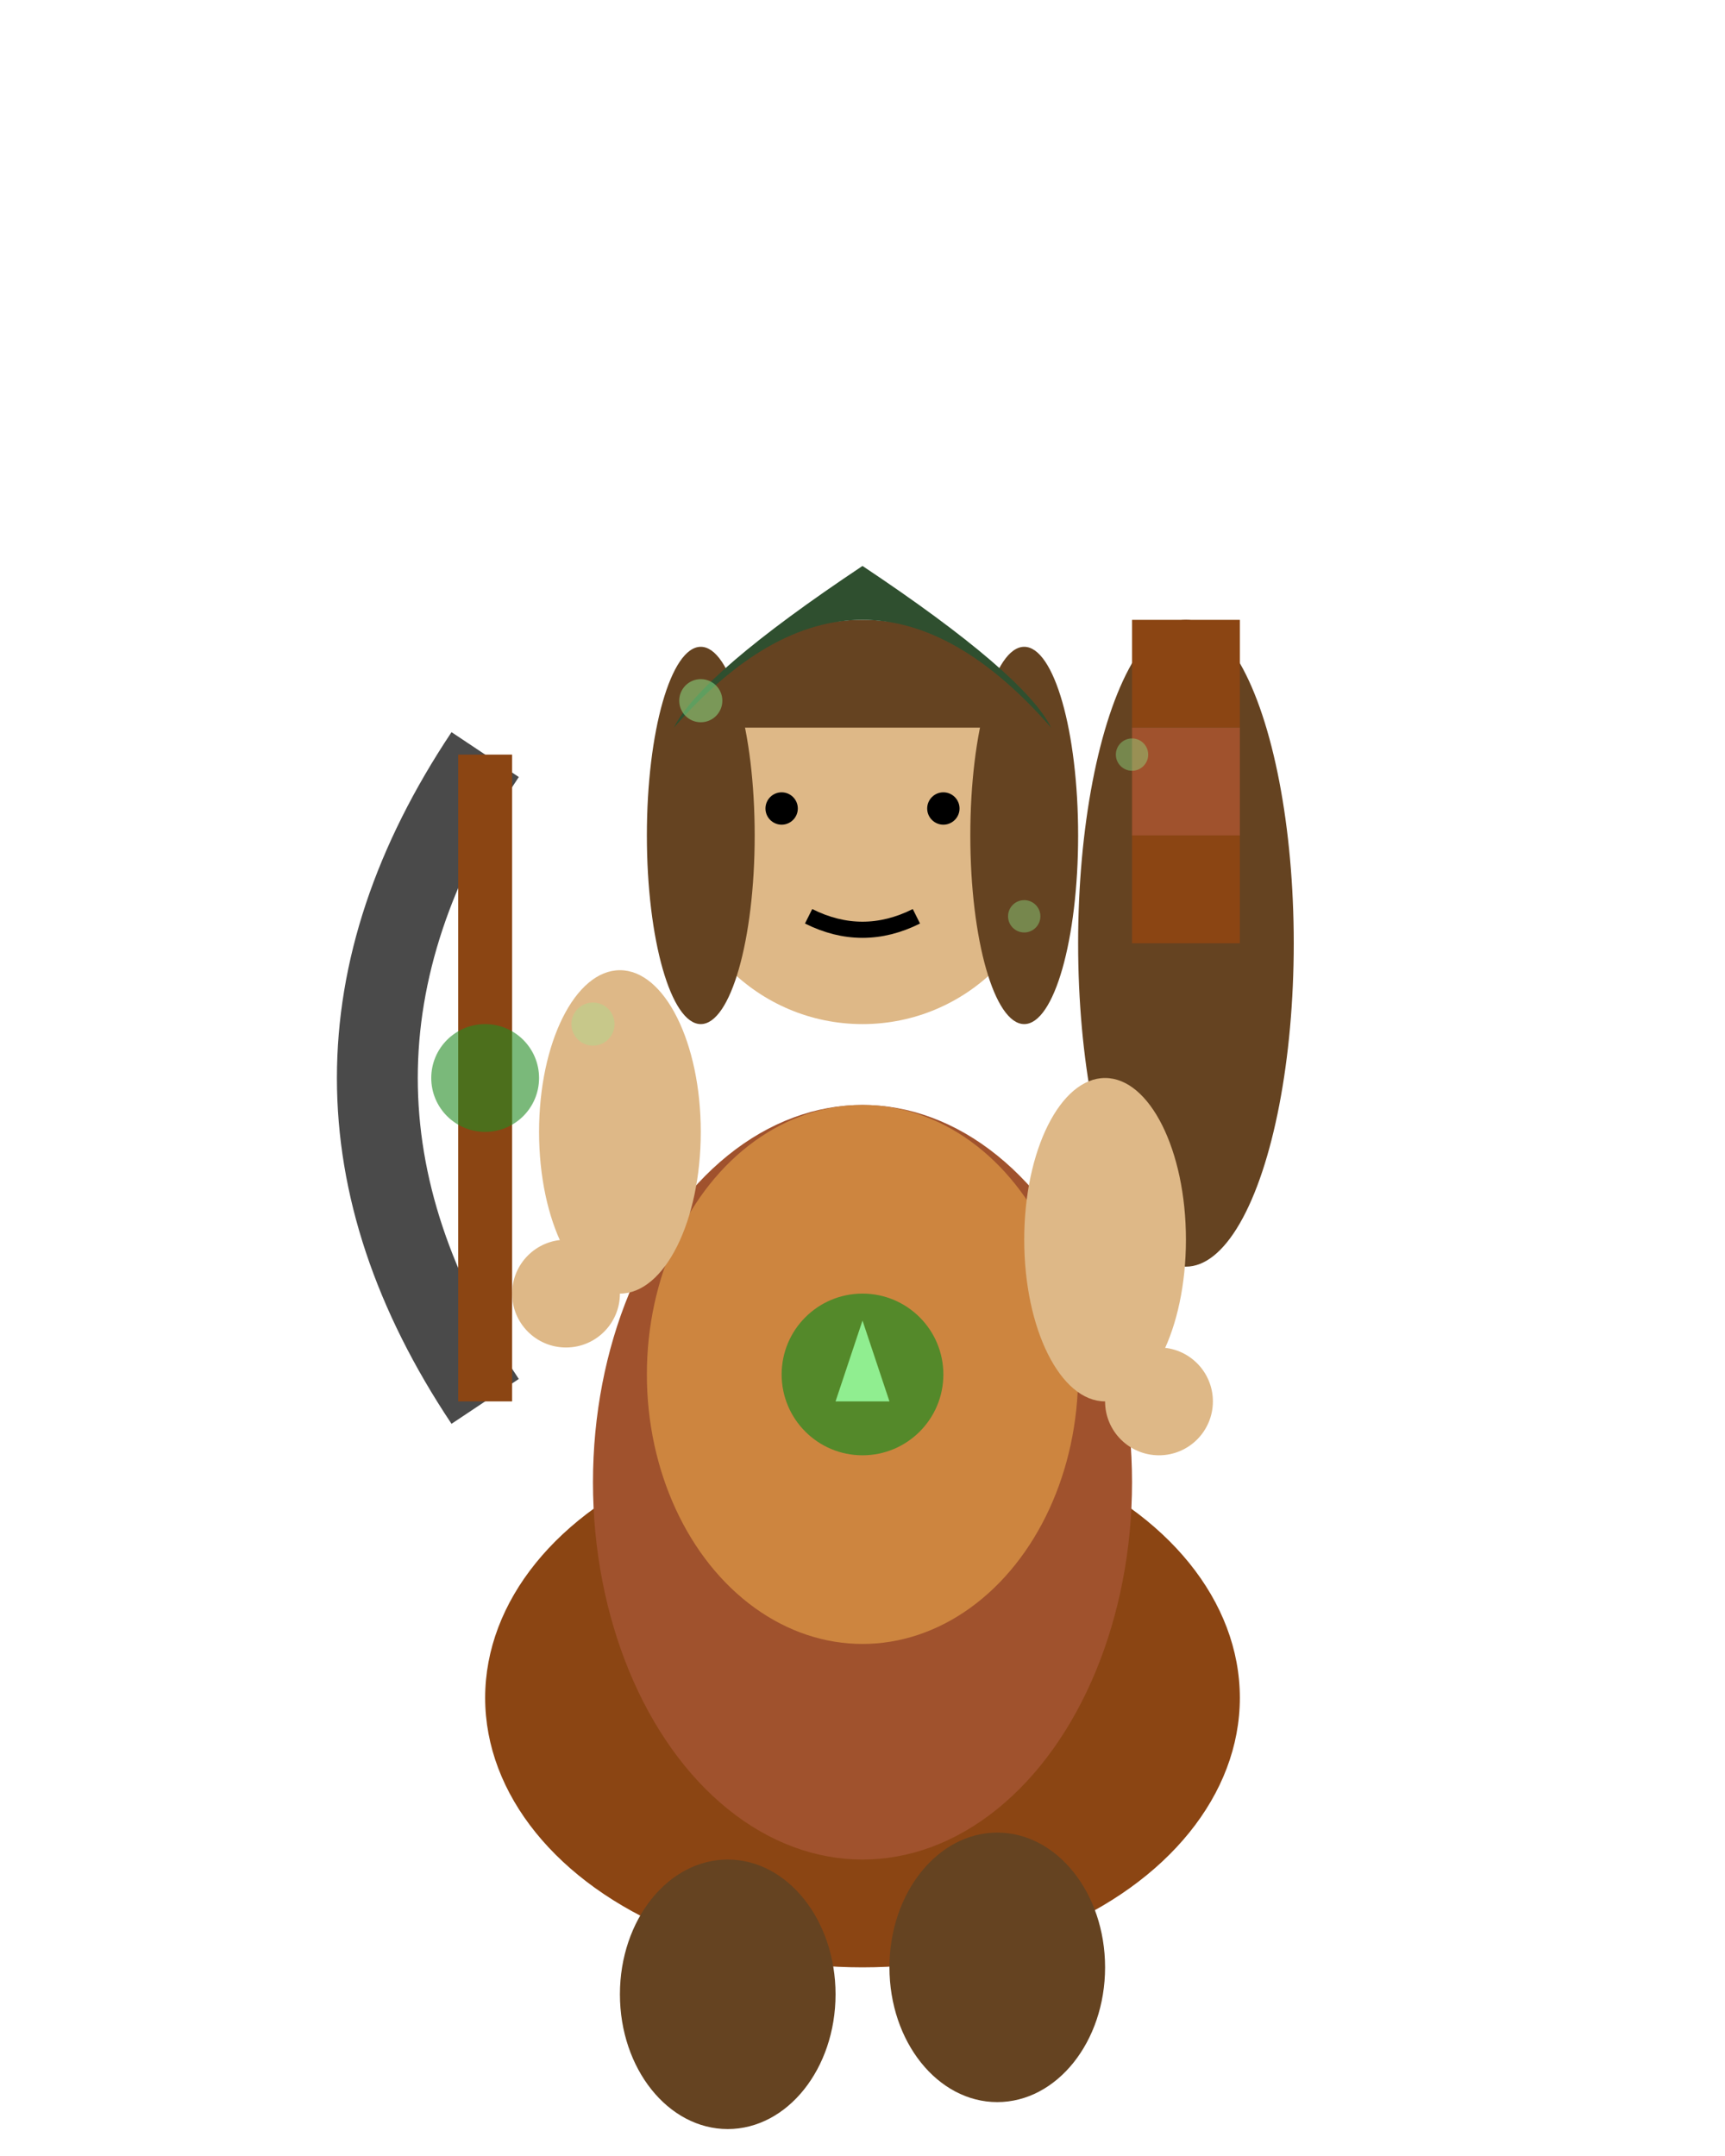<svg width="32" height="40" viewBox="0 0 32 40" xmlns="http://www.w3.org/2000/svg">
  <!-- Huntress Move Frame 1 - Step forward start -->
  
  <!-- Bow (held ready for movement) -->
  <path d="M 9 14 Q 7 17 7 20 Q 7 23 9 26" stroke="#4A4A4A" stroke-width="1.5" fill="none"/>
  <line x1="9" y1="14" x2="9" y2="26" stroke="#8B4513" stroke-width="1"/>
  <circle cx="9" cy="20" r="1" fill="#228B22" opacity="0.6"/>
  
  <!-- Quiver on back (slight movement) -->
  <ellipse cx="22" cy="17.5" rx="2" ry="6" fill="#654321"/>
  <rect x="21" y="11.5" width="2" height="2" fill="#8B4513"/>
  <rect x="21" y="13.5" width="2" height="2" fill="#A0522D"/>
  <rect x="21" y="15.5" width="2" height="2" fill="#8B4513"/>
  
  <!-- Body - leather armor in motion -->
  <ellipse cx="16" cy="31.5" rx="7" ry="5" fill="#8B4513"/>
  <ellipse cx="16" cy="27.5" rx="5" ry="7" fill="#A0522D"/>
  <ellipse cx="16" cy="25.5" rx="4" ry="5" fill="#CD853F"/>
  
  <!-- Nature emblem on chest -->
  <circle cx="16" cy="25.5" r="1.5" fill="#228B22" opacity="0.7"/>
  <polygon points="16,24.5 15.5,26 16.5,26" fill="#90EE90"/>
  
  <!-- Arms - moving with bow -->
  <ellipse cx="11.5" cy="21" rx="1.5" ry="3" fill="#DEB887"/>
  <ellipse cx="20.5" cy="23" rx="1.5" ry="3" fill="#DEB887"/>
  
  <!-- Hands -->
  <circle cx="10.5" cy="24" r="1" fill="#DEB887"/>
  <circle cx="21.5" cy="26" r="1" fill="#DEB887"/>
  
  <!-- Head (slight bob) -->
  <circle cx="16" cy="15.5" r="3.5" fill="#DEB887"/>
  
  <!-- Hair - flowing with movement -->
  <path d="M 12.5 13.5 Q 14 11.5 16 11.5 Q 18 11.5 19.5 13.5" fill="#654321"/>
  <ellipse cx="13" cy="15.5" rx="1" ry="3.5" fill="#654321"/>
  <ellipse cx="19" cy="15.5" rx="1" ry="3.5" fill="#654321"/>
  
  <!-- Face - focused expression -->
  <circle cx="14.5" cy="15" r="0.3" fill="#000"/>
  <circle cx="17.5" cy="15" r="0.3" fill="#000"/>
  <path d="M 15 17 Q 16 17.5 17 17" stroke="#000" stroke-width="0.3" fill="none"/>
  
  <!-- Hood/cap -->
  <path d="M 12.5 13.5 Q 16 9.5 19.5 13.5 Q 19 12.5 16 10.5 Q 13 12.5 12.5 13.5" fill="#2F4F2F"/>
  
  <!-- Leg armor/boots - walking stance -->
  <ellipse cx="13.5" cy="37" rx="2" ry="2.5" fill="#654321"/>
  <ellipse cx="18.5" cy="36.5" rx="2" ry="2.5" fill="#654321"/>
  
  <!-- Nature magic aura (movement energy) -->
  <circle cx="13" cy="13" r="0.4" fill="#90EE90" opacity="0.5"/>
  <circle cx="19" cy="17" r="0.3" fill="#90EE90" opacity="0.4"/>
  <circle cx="11" cy="19" r="0.4" fill="#90EE90" opacity="0.3"/>
  <circle cx="21" cy="14" r="0.3" fill="#90EE90" opacity="0.4"/>
</svg> 